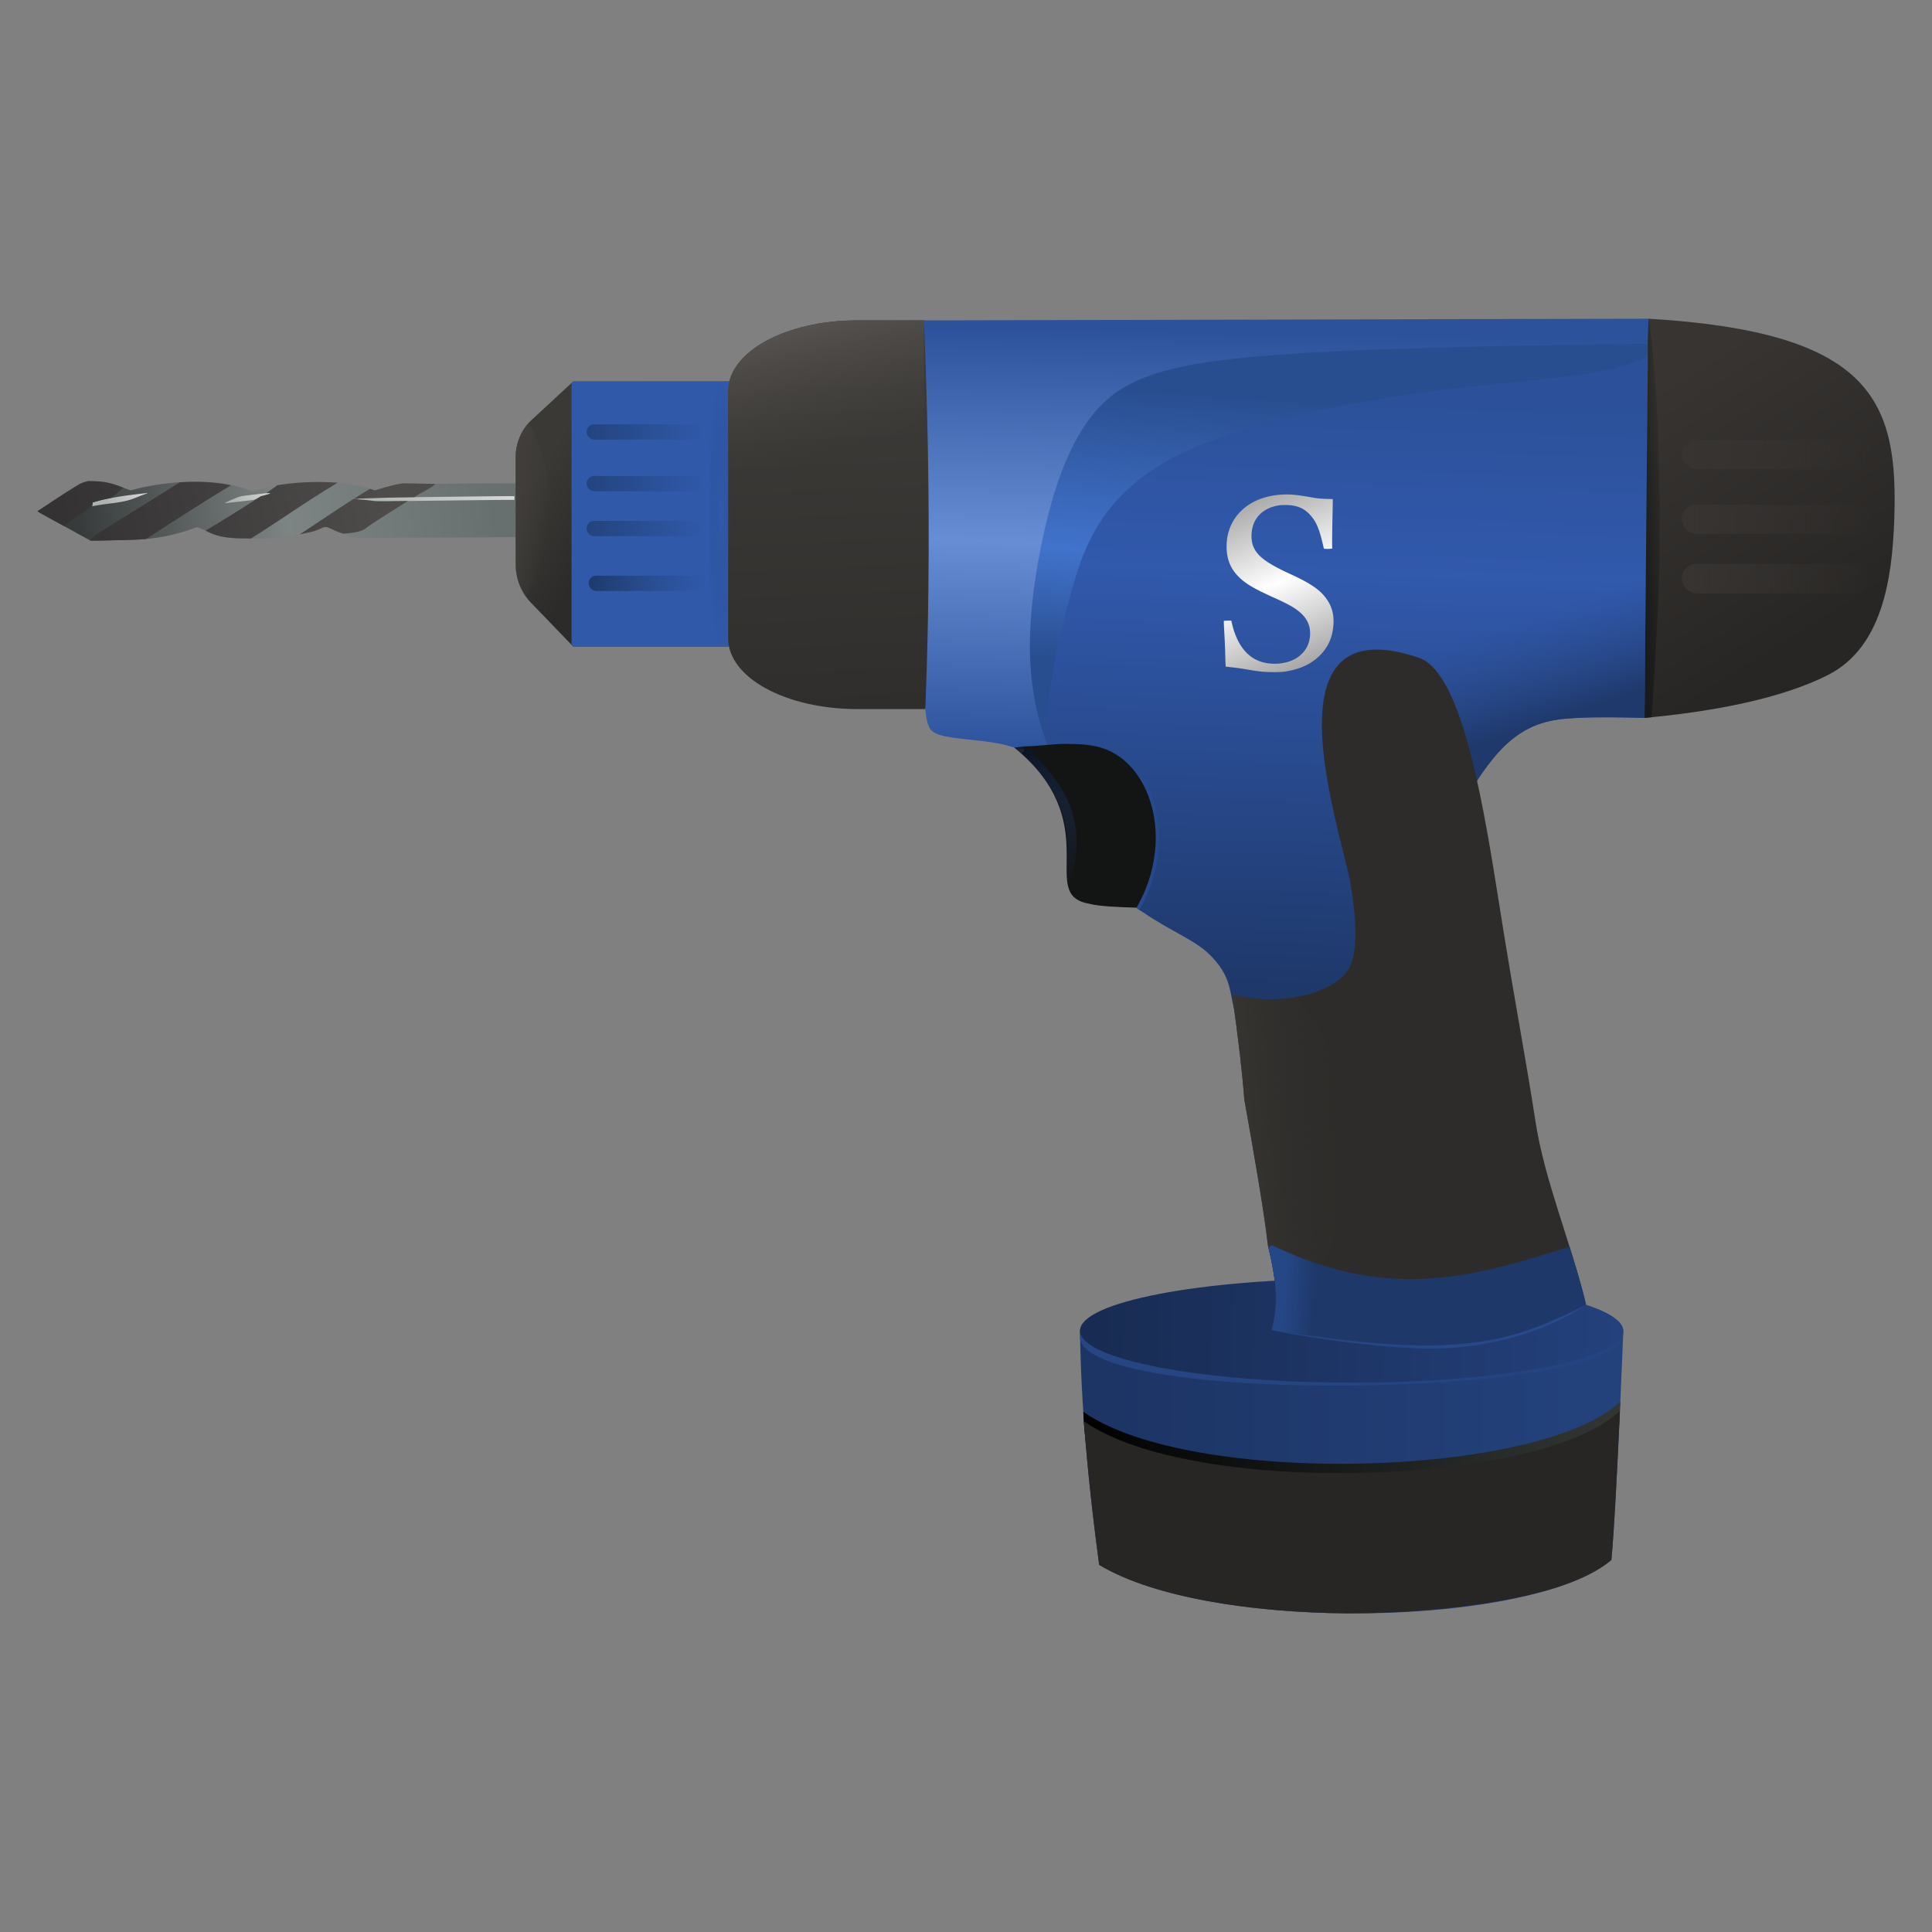 <svg xmlns="http://www.w3.org/2000/svg" xmlns:xlink="http://www.w3.org/1999/xlink" xml:space="preserve" width="600" height="600"><rect width="100%" height="100%" fill="#808080" stroke="none"/><defs><linearGradient id="F"><stop offset="0" style="stop-color:#1f396c;stop-opacity:1"/><stop offset="1" style="stop-color:#2a4c8f;stop-opacity:0"/></linearGradient><linearGradient id="E"><stop offset="0" style="stop-color:#383633;stop-opacity:1"/><stop offset="1" style="stop-color:#2e2c2a;stop-opacity:0"/></linearGradient><linearGradient id="D"><stop offset="0" style="stop-color:#a9a9a9;stop-opacity:1"/><stop offset=".5" style="stop-color:#fff;stop-opacity:1"/><stop offset="1" style="stop-color:#a9a9a9;stop-opacity:1"/></linearGradient><linearGradient id="C"><stop offset="0" style="stop-color:#284b90;stop-opacity:1"/><stop offset="1" style="stop-color:#284b90;stop-opacity:0"/></linearGradient><linearGradient id="B"><stop offset="0" style="stop-color:#423f3c;stop-opacity:1"/><stop offset="1" style="stop-color:#423f3c;stop-opacity:0"/></linearGradient><linearGradient id="u"><stop offset="0" style="stop-color:#54514e;stop-opacity:1"/><stop offset="1" style="stop-color:#43403d;stop-opacity:0"/></linearGradient><linearGradient id="t"><stop offset="0" style="stop-color:#3b3936;stop-opacity:1"/><stop offset="1" style="stop-color:#2c2b29;stop-opacity:1"/></linearGradient><linearGradient id="G"><stop offset="0" style="stop-color:#3059a9;stop-opacity:.224"/><stop offset="1" style="stop-color:#152648;stop-opacity:0"/></linearGradient><linearGradient id="s"><stop offset="0" style="stop-color:#2c529b;stop-opacity:1"/><stop offset=".505" style="stop-color:#678ed5;stop-opacity:1"/><stop offset="1" style="stop-color:#2c529b;stop-opacity:1"/></linearGradient><linearGradient id="r"><stop offset="0" style="stop-color:#3f3d3a;stop-opacity:1"/><stop offset="1" style="stop-color:#302e2c;stop-opacity:1"/></linearGradient><linearGradient id="q"><stop offset="0" style="stop-color:#1d3a6b;stop-opacity:1"/><stop offset="1" style="stop-color:#23447e;stop-opacity:0"/></linearGradient><linearGradient id="p"><stop offset="0" style="stop-color:#23447e;stop-opacity:1"/><stop offset="1" style="stop-color:#23447e;stop-opacity:0"/></linearGradient><linearGradient id="o"><stop offset="0" style="stop-color:#3059a9;stop-opacity:1"/><stop offset="1" style="stop-color:#3059a9;stop-opacity:1"/></linearGradient><linearGradient id="n"><stop offset="0" style="stop-color:#373432;stop-opacity:1"/><stop offset="1" style="stop-color:#373432;stop-opacity:0"/></linearGradient><linearGradient id="m"><stop offset="0" style="stop-color:#373432;stop-opacity:1"/><stop offset="1" style="stop-color:#373432;stop-opacity:0"/></linearGradient><linearGradient id="l"><stop offset="0" style="stop-color:#373432;stop-opacity:1"/><stop offset="1" style="stop-color:#373432;stop-opacity:0"/></linearGradient><linearGradient id="k"><stop offset="0" style="stop-color:#181b1a;stop-opacity:1"/><stop offset="1" style="stop-color:#181b1a;stop-opacity:0"/></linearGradient><linearGradient id="j"><stop offset="0" style="stop-color:#373432;stop-opacity:1"/><stop offset="1" style="stop-color:#282624;stop-opacity:1"/></linearGradient><linearGradient id="i"><stop offset="0" style="stop-color:#294e90;stop-opacity:1"/><stop offset=".596" style="stop-color:#4173cc;stop-opacity:1"/><stop offset="1" style="stop-color:#294e90;stop-opacity:1"/></linearGradient><linearGradient id="h"><stop offset="0" style="stop-color:#2c519a;stop-opacity:1"/><stop offset=".298" style="stop-color:#3159ac;stop-opacity:1"/><stop offset="1" style="stop-color:#1e386a;stop-opacity:1"/></linearGradient><linearGradient id="g"><stop offset="0" style="stop-color:#060b14;stop-opacity:1"/><stop offset="1" style="stop-color:#274989;stop-opacity:0"/></linearGradient><linearGradient id="f"><stop offset="0" style="stop-color:#264786;stop-opacity:1"/><stop offset="1" style="stop-color:#1e386a;stop-opacity:1"/></linearGradient><linearGradient id="e"><stop offset="0" style="stop-color:#254582;stop-opacity:1"/><stop offset="1" style="stop-color:#284b8e;stop-opacity:1"/></linearGradient><linearGradient id="d"><stop offset="0" style="stop-color:#1d3565;stop-opacity:1"/><stop offset="1" style="stop-color:#23417b;stop-opacity:1"/></linearGradient><linearGradient id="c"><stop offset="0" style="stop-color:#254683;stop-opacity:1"/><stop offset="1" style="stop-color:#244481;stop-opacity:1"/></linearGradient><linearGradient id="b"><stop offset="0" style="stop-color:#182c53;stop-opacity:1"/><stop offset="1" style="stop-color:#24417d;stop-opacity:1"/></linearGradient><linearGradient id="A"><stop offset="0" stop-color="#4e4c4b"/><stop offset="1" stop-color="#343232"/></linearGradient><linearGradient id="v"><stop offset="0" stop-color="#d6d8d7"/><stop offset="1" stop-color="#b0b4b1"/></linearGradient><linearGradient id="x"><stop offset="0" stop-color="#d6d8d7"/><stop offset="1" stop-color="#b0b4b1"/></linearGradient><linearGradient id="w"><stop offset="0" stop-color="#d6d8d7"/><stop offset="1" stop-color="#b0b4b1"/></linearGradient><linearGradient id="z"><stop offset="0" stop-color="#686f6f"/><stop offset=".5" stop-color="#7d8484"/><stop offset="1" stop-color="#373b3b"/></linearGradient><linearGradient xlink:href="#a" id="ai" x1="324.912" x2="553.023" y1="1116.645" y2="1153.361" gradientTransform="translate(98.856 -381.208)scale(.731)" gradientUnits="userSpaceOnUse"/><linearGradient id="a"><stop offset="0" style="stop-color:#000001;stop-opacity:1"/><stop offset=".5" style="stop-color:#191c1b;stop-opacity:1"/><stop offset="1" style="stop-color:#333835;stop-opacity:1"/></linearGradient><linearGradient xlink:href="#b" id="ah" x1="333.202" x2="554.295" y1="1081.52" y2="1086.519" gradientTransform="translate(98.856 -381.208)scale(.731)" gradientUnits="userSpaceOnUse"/><linearGradient xlink:href="#c" id="ag" x1="323.513" x2="554.132" y1="1087.467" y2="1097.502" gradientTransform="translate(98.856 -381.208)scale(.731)" gradientUnits="userSpaceOnUse"/><linearGradient xlink:href="#d" id="af" x1="339.45" x2="535.237" y1="1120.568" y2="1120.568" gradientTransform="translate(98.856 -381.208)scale(.731)" gradientUnits="userSpaceOnUse"/><linearGradient xlink:href="#e" id="aj" x1="-254.733" x2="-130.685" y1="498.737" y2="495.936" gradientTransform="translate(585.17 45.15)scale(.731)" gradientUnits="userSpaceOnUse"/><linearGradient xlink:href="#f" id="al" x1="-254.818" x2="-241.759" y1="482.005" y2="482.882" gradientTransform="translate(585.17 45.15)scale(.731)" gradientUnits="userSpaceOnUse"/><linearGradient xlink:href="#g" id="an" x1="-486.469" x2="-445.777" y1="-165.382" y2="-113.44" gradientTransform="rotate(1.163 -17311.028 32846.925)scale(.731)" gradientUnits="userSpaceOnUse"/><linearGradient xlink:href="#h" id="ac" x1="-263.645" x2="-270.841" y1="116.201" y2="367.814" gradientTransform="translate(586.723 37.342)scale(.731)" gradientUnits="userSpaceOnUse"/><linearGradient xlink:href="#i" id="ad" x1="-326.774" x2="-334.681" y1="113.913" y2="229.998" gradientTransform="translate(586.723 37.342)scale(.731)" gradientUnits="userSpaceOnUse"/><linearGradient xlink:href="#j" id="aa" x1="-89.803" x2="-23.911" y1="107.553" y2="213.266" gradientTransform="translate(586.723 37.342)scale(.731)" gradientUnits="userSpaceOnUse"/><linearGradient xlink:href="#k" id="ab" x1="-103.945" x2="-89.093" y1="199.105" y2="198.219" gradientTransform="matrix(.617 0 0 .731 574.371 37.341)" gradientUnits="userSpaceOnUse"/><linearGradient xlink:href="#l" id="as" x1="-88.13" x2="-6.812" y1="169.462" y2="169.462" gradientTransform="translate(586.723 37.342)scale(.731)" gradientUnits="userSpaceOnUse"/><linearGradient xlink:href="#m" id="ar" x1="-88.13" x2="-6.812" y1="141.962" y2="141.962" gradientTransform="translate(586.723 37.342)scale(.731)" gradientUnits="userSpaceOnUse"/><linearGradient xlink:href="#n" id="at" x1="-88.13" x2="-6.812" y1="194.712" y2="194.712" gradientTransform="translate(586.723 37.342)scale(.731)" gradientUnits="userSpaceOnUse"/><linearGradient xlink:href="#o" id="ao" x1="-526.079" x2="-514.849" y1="110.966" y2="205.424" gradientTransform="translate(586.723 37.342)scale(.731)" gradientUnits="userSpaceOnUse"/><linearGradient xlink:href="#p" id="au" x1="-553.295" x2="-503.537" y1="139.301" y2="139.301" gradientTransform="translate(586.723 32.301)scale(.731)" gradientUnits="userSpaceOnUse"/><linearGradient xlink:href="#p" id="av" x1="-553.295" x2="-503.537" y1="139.301" y2="139.301" gradientTransform="translate(586.723 48.328)scale(.731)" gradientUnits="userSpaceOnUse"/><linearGradient xlink:href="#p" id="aw" x1="-553.295" x2="-503.537" y1="139.301" y2="139.301" gradientTransform="translate(586.723 62.288)scale(.731)" gradientUnits="userSpaceOnUse"/><linearGradient xlink:href="#q" id="ax" x1="-553.295" x2="-503.537" y1="139.301" y2="139.301" gradientTransform="translate(587.362 79.303)scale(.731)" gradientUnits="userSpaceOnUse"/><linearGradient xlink:href="#r" id="ap" x1="-446.106" x2="-438.361" y1="85.295" y2="250.094" gradientTransform="translate(586.723 37.342)scale(.731)" gradientUnits="userSpaceOnUse"/><linearGradient xlink:href="#s" id="Z" x1="-374.717" x2="-378.419" y1="87.743" y2="268.327" gradientTransform="translate(586.723 37.342)scale(.731)" gradientUnits="userSpaceOnUse"/><linearGradient xlink:href="#t" id="Y" x1="14.496" x2="39.131" y1="-378.915" y2="-364.396" gradientTransform="matrix(.901 0 0 .935 147.096 513.832)" gradientUnits="userSpaceOnUse"/><linearGradient xlink:href="#u" id="ay" x1="-447.098" x2="-434.033" y1="85" y2="138.154" gradientTransform="translate(586.723 37.342)scale(.731)" gradientUnits="userSpaceOnUse"/><linearGradient xlink:href="#v" id="I" x1="67.768" x2="25.666" y1="248.97" y2="267.237" gradientTransform="matrix(.901 .287 -.426 .624 204.254 -19.57)" gradientUnits="userSpaceOnUse"/><linearGradient xlink:href="#w" id="R" x1="-37.528" x2="-45.94" y1="294.3" y2="303.421" gradientTransform="matrix(.901 .287 -.426 .624 204.254 -19.57)" gradientUnits="userSpaceOnUse"/><linearGradient xlink:href="#x" id="S" x1="-1.438" x2="-11.334" y1="277.751" y2="285.429" gradientTransform="matrix(.901 .287 -.426 .624 204.254 -19.57)" gradientUnits="userSpaceOnUse"/><linearGradient xlink:href="#z" id="T" x1="61.281" x2="-51.43" y1="247.875" y2="311.894" gradientTransform="matrix(.901 .287 -.426 .624 203.459 -19.704)" gradientUnits="userSpaceOnUse"/><linearGradient xlink:href="#A" id="U" x1="29.499" x2="-53.528" y1="261.487" y2="317.759" gradientTransform="matrix(.901 .287 -.426 .624 203.459 -19.704)" gradientUnits="userSpaceOnUse"/><linearGradient xlink:href="#A" id="V" x1="29.499" x2="-53.528" y1="261.487" y2="317.759" gradientTransform="matrix(.901 .287 -.426 .624 203.459 -19.704)" gradientUnits="userSpaceOnUse"/><linearGradient xlink:href="#A" id="W" x1="29.499" x2="-53.528" y1="261.487" y2="317.759" gradientTransform="matrix(.901 .287 -.426 .624 203.459 -19.704)" gradientUnits="userSpaceOnUse"/><linearGradient xlink:href="#A" id="X" x1="29.499" x2="-53.528" y1="261.487" y2="317.759" gradientTransform="matrix(.901 .287 -.426 .624 203.459 -19.704)" gradientUnits="userSpaceOnUse"/><linearGradient xlink:href="#B" id="az" x1="-588.23" x2="-568.999" y1="162.737" y2="165.225" gradientTransform="translate(586.723 37.342)scale(.731)" gradientUnits="userSpaceOnUse"/><linearGradient xlink:href="#C" id="am" x1="328.804" x2="338.376" y1="286.367" y2="286.724" gradientTransform="translate(-87.092 -125.78)scale(1.342)" gradientUnits="userSpaceOnUse"/><linearGradient xlink:href="#D" id="aA" x1="348.305" x2="363.941" y1="210.923" y2="247.423" gradientTransform="translate(-83.233 -125.78)scale(1.342)" gradientUnits="userSpaceOnUse"/><linearGradient xlink:href="#E" id="ak" x1="347.891" x2="376.969" y1="342.837" y2="341.095" gradientTransform="translate(-87.092 -125.78)scale(1.342)" gradientUnits="userSpaceOnUse"/><linearGradient xlink:href="#F" id="ae" x1="479.706" x2="469.251" y1="224.333" y2="193.111" gradientUnits="userSpaceOnUse"/><radialGradient xlink:href="#G" id="aq" cx="-496.217" cy="167.239" r="6.284" fx="-496.217" fy="167.239" gradientTransform="matrix(.731 0 0 6.548 586.723 -935.483)" gradientUnits="userSpaceOnUse"/></defs><path fill="url(#J)" fill-rule="evenodd" d="M161.1 152.948s-.26-.07-.334-.085c-.076-.015-.128-.021-.17-.027-.085-.012-.134-.016-.173-.02-.079-.007-.12-.008-.156-.01l-.176-.005-.388-.004q-.469-.002-1.293 0c-1.099.005-2.664.013-4.583.028-3.839.03-9.1.082-14.861.148-11.513.13-22.162.246-23.54.256-1.163.009-1.94.018-2.753.132a7.2 7.2 0 0 0-2.14.672c-.306.154-.568.295-.804.438-.117.072-.22.131-.388.264-.083.067-.188.123-.375.393-.092.136-.259.336-.22.778.039.441.673 1.11 1.294 1.308 0 0 .357.09.44.103.085.014.133.02.174.023.08.008.117.01.149.012.063.004.09.004.117.005l.124.002h.28q.34 0 .949-.005c.81-.006 1.966-.016 3.389-.03 2.845-.028 6.753-.073 11.04-.124 28.263-.346 31.764-.373 32.476-.35.341.011.65.013.95.001a2.75 3.987 89.21 0 0 .504-.037c.107-.012.227-.025.457-.083.231-.06.77-.029 1.313-.824.32-.469.262-.674.263-.878a3.093 4.486 89.21 0 0-.072-.552 2.75 3.987 89.21 0 0-.22-.554c-.119-.21-.004-.57-1.274-.975" style="fill:url(#I);stroke-width:.828"/><path fill="url(#K)" fill-rule="evenodd" d="m46.973 152.725-.226-.046s-.067-.006-.088-.006c-.04-.002-.061 0-.077 0-.032.001-.046.003-.058.004l-.066.004-.15.016-.487.054c-.402.047-.948.111-1.536.182a191.765 278.105 89.21 0 0-3.23.397c-3.635.47-6.477.968-8.925 1.566a37.803 54.823 89.21 0 0-1.96.508q-.406.114-.672.198c-.087.028-.16.051-.24.08a.687.997 89.21 0 0-.141.064c-.032.017-.072.035-.133.082a.687.997 89.21 0 0-.11.105l-.065.095-.046.143c.011-.074-.011.06-.03.163l-.069.387a6 6 0 0 0-.075.475c-.006.057-.017.102.013.219.015.058.031.147.178.273s.5.227.723.216c.227-.012.174-.021.249-.032l.278-.047c.22-.038.512-.088.836-.147.833-.153 1.726-.284 4.041-.584 2.952-.383 4.457-.643 5.91-1.034.924-.247 1.568-.468 2.7-.927a46.051 66.785 89.21 0 1 2.562-.994c.356-.131.601-.224.775-.295.087-.036.151-.061.242-.11.046-.024.097-.037.212-.154a.55.797 89.21 0 0 .135-.231l.01-.143-.178-.317-.157-.104s-.1-.046-.145-.06" style="fill:url(#R);stroke-width:.828"/><path fill="url(#L)" fill-rule="evenodd" d="M85.24 152.938c-.145-.071-.211-.064-.262-.068-.097-.008-.147-.003-.218 0-.143.009-.342.027-.659.059-.634.064-1.727.183-3.585.392-2.54.285-3.906.443-4.866.619-.961.175-1.517.38-2.283.7a52.237 75.756 89.21 0 0-2.021.877c-.285.127-.526.239-.705.325q-.133.065-.224.113a.687.997 89.21 0 0-.089.05c-.03.02-.058.005-.145.134a.31.31 0 0 0 .035.361c.11.115.234.14.305.153.143.028.203.02.288.019a4.811 6.978 89.21 0 0 .734-.055c.693-.066 1.883-.2 3.89-.429 2.004-.229 3.023-.345 3.72-.466.699-.121 1.077-.258 1.638-.474.62-.24 1.858-.712 2.747-1.049.447-.17.859-.327 1.16-.446q.227-.091.365-.149l.117-.048.054-.027c.012-.005.022-.012.044-.025q.015-.009.043-.03l.036-.03.048-.057a1 1 0 0 0 .045-.102l-.01-.14-.088-.13s-.079-.06-.115-.077" style="fill:url(#S);stroke-width:.828"/><path fill="url(#M)" d="M11.698 158.778c-.007-.032.826-.553 1.85-1.158 5.624-3.316 13.117-7.781 13.214-7.87.15-.141 4.28-.025 5.795.161 1.809.224 3.431.665 5.847 1.587 1.184.453 2.191.807 2.238.79.045-.019.917-.248 1.937-.507 8.205-2.098 24.447-3.806 34.827.501l.916.38 2.086-.617c5.225-1.547 9.932-2.178 16.455-2.21a87.074 126.278 89.21 0 0 3.014-.035c1.981-.056 5.833.116 7.735.345 2.762.332 4.691.792 8.252 1.967l1.248.412 1.48-.468c2.6-.821 6.033-1.634 7.22-1.708 10.463-.102 20.928-.202 31.392-.242l3.17-.012c4.312 3.121 10.42 9.61.019 16.64-2.758.224-30.736.122-46.811.345-3.514.05-4.302-.126-7.981-1.772a110.362 160.05 89.21 0 0-3.163-1.386c-.987-.41-.969-.41-2.632.164a29.565 42.876 89.21 0 1-11.603 2.688c-2.652.342-4.672.443-8.967.456-8.97.023-10.036-.153-15.764-2.621-1.121-.482-2.105-.877-2.188-.878-.082 0-.813.233-1.625.52-3.768 1.329-7.713 2.306-11.293 2.797-3.656.501-6.566.651-14.56.753l-5.781.074-1.365-.762c-.75-.418-3.675-2.03-6.502-3.582-5.885-3.231-8.442-4.668-8.46-4.752m17.087-2.726-.102.581-.104.582.637-.1c4.162-.831 8.765-.86 12.558-2.389a50.625 73.417 89.21 0 1 2.989-1.173c.963-.342 1.144-.42 1.067-.46-5.827.685-11.621 1.3-17.045 2.96m40.665.244c.041.023 2.152-.203 4.692-.5l4.619-.538 2.052-.814a48.6 70.48 89.21 0 1 2.972-1.123c.505-.171.885-.328.841-.35-.043-.02-2.353.221-5.134.538-4.268.487-5.179.625-5.84.886-1.318.52-4.28 1.861-4.203 1.902m40.375-.606q-.025.02-.022.03c.018.085 1.527.087 6.436.01 5.093-.08 27.775-.363 35.062-.437a472.834 685.719 89.21 0 1 7.108-.055l1.334.005.011-.52c.007-.286.01-.543.007-.57-.012-.129.548-.133-31.924.26-8.095.097-14.913.157-15.149.131-.246-.026-.637.045-.916.166-.854.37-1.79.844-1.947.98" style="fill:url(#T);stroke-width:1.219"/><path fill="url(#N)" d="M34.431 150.134a9.619 13.95 89.21 0 0-2.695-.531c-.939-.116-2.88-.205-4.258-.222-1.262.285-2.275.64-2.955 1.05-5.888 3.554-9.751 6.322-12.921 8.326.765.54 3.052 1.75 7.925 4.425l.273.15 8.779-6.117.206-1.163a23.287 33.772 89.21 0 1 5.502-1.346c1.64-1.031 2.852-2.396 4.117-3.208q-.388-.144-.822-.309c-1.207-.462-2.217-.802-3.15-1.055" style="fill:url(#U);stroke-width:1.219"/><path fill="url(#O)" d="M71.742 150.707c-4.994-1.073-10.636-1.24-15.894-.918l-9.208 5.752c-6.208 3.88-13.067 8.15-15.244 9.487s-3.719 2.734-3.371 2.846c.347.111 4.523 0 9.083-.125 2.661-.105 5.339-.094 7.982-.335h.001l.213-.02 13.668-8.758c5.054-3.24 9.858-6.214 12.77-7.93" style="fill:url(#V);stroke-width:1.219"/><path fill="url(#P)" d="M104.85 149.92c-1.475-.115-9.483-.762-18.722.766-1.15.817-2.143 1.606-3.427 2.47 3.205-.178-.805.672-1.76.965-6.142 4.053-13.016 8.227-17.083 10.654 4.306 2.493 9.11 2.43 14.086 2.455 10.397-6.5 15.515-10.464 26.906-17.31" style="fill:url(#W);stroke-width:1.219"/><path fill="url(#Q)" d="M135.26 150.258c-3.45.03-6.69-.17-10.14-.137-1.186.075-4.62.887-7.218 1.709l-1.48.468-1.25-.411q-.147-.05-.29-.095c-2.59 1.653-5.858 3.605-9.1 5.753l-12.674 8.398c2.116-.47 4.464-.79 6.289-1.718 2.635-1.342 2.546.114 7.183 1.515 4.164-.285 6.073-.83 7.324-1.886 1.119-.948 6.608-4.423 12.792-8.265-5.085.065-9.298.206-11.146-.084-3.145-.492-8.766-.55-4.073-.664 5.699-.138 11.56-.436 17.191-.438 2.049-1.451 4.948-2.555 6.59-4.147" style="fill:url(#X);stroke-width:1.219"/><path d="M160.157 141.959v33.348a16.189 16.796 0 0 0 4.742 11.876l13.098 13.588h47.493a5.431 5.634 0 0 0 5.431-5.588l.551-71.117a5.344 5.545 0 0 0-5.344-5.588h-48.131l-12.838 11.89a14.977 15.539 0 0 0-5.002 11.591" style="fill:url(#Y);fill-opacity:1;fill-rule:evenodd;stroke-width:3.671"/><path d="M312.559 231.45c-6.022-1.695-16.753-1.766-21.165-3.364-4.413-1.597-3.993-4.46-4.846-26.062-.853-21.6.512-62.194.39-102.532l225.049-.517c10.63 8.337 20.235 16.675-10.23 40.056-30.462 23.38-102.016 61.804-140.196 79.487-38.18 17.684-42.982 14.626-49.002 12.932" style="fill:url(#Z);fill-rule:evenodd;stroke-width:2.925"/><path d="M511.987 98.975c-1.554 42.796-.845 82.653-1.268 123.98 21.918-2.028 42.576-6.065 56.898-13.288 16.846-8.496 19.987-29.623 20.656-48.107 1.344-37.027-6.718-58.408-76.286-62.585" style="fill:url(#aa);fill-rule:evenodd;stroke-width:2.914"/><path d="M511.987 98.975c-.22 0-1.617 82.652-1.73 123.978.836-.033 2.662-.21 2.662-.21s2.566-35.97 2.566-55.716c0-25.807-.847-50.604-3.498-68.052-.24-.061 0 0 0 0" style="fill:url(#ab);fill-rule:evenodd;stroke-width:1.511"/><path d="M382.432 309.435c-.814-4.234-1.795-8.003-6.655-12.863-4.667-4.668-12.59-7.575-20.623-13.15-.556-.386-1.795-.988-2.188-1.537-11.497-16.116-23.047-35.09-28.18-51.847-5.24-17.1-4.01-34.97-.896-52.265 3.115-17.295 8.111-34.01 16.643-44.739 8.53-10.728 20.595-15.467 49.721-18.182s75.313-3.403 121.5-4.093l-1.035 112.195c-6.893-.173-13.787-.345-20.94 0-7.152.345-14.561 1.206-22.145 8.359-7.584 7.152-15.338 20.594-23.525 39.207s-16.803 42.396-26.803 52.016-21.386 5.076-27.4.454c-6.016-4.621-6.66-9.321-7.474-13.555" style="fill:url(#ac);fill-opacity:1;fill-rule:evenodd;stroke-width:2.925"/><path d="M511.728 106.73c-46.188.69-93.698 1.38-122.824 4.095s-41.19 7.452-49.722 18.182c-8.53 10.727-13.53 27.445-16.643 44.738-3.114 17.294-4.343 35.163.897 52.265a69 69 0 0 0 1.236 3.653c.124-2.05.274-4.186.48-7.034.657-9.058 3.029-21.5 6.897-36.311s9.23-31.994 32.08-44.058 63.185-19.01 93.347-22.24c24.461-2.62 43.625-3.73 54.278-9.26z" style="fill:url(#ad);fill-rule:evenodd;stroke-width:2.925"/><path d="M430.512 201.821 453 252.1c4.99-9.25 9.847-16.272 14.635-20.787 7.584-7.153 14.992-8.013 22.145-8.358s14.046-.173 20.94 0l.376-40.908-.29-1.469c-28.507-12.372-54.048 9.414-80.294 21.244" style="fill:url(#ae);fill-opacity:1;fill-rule:evenodd;stroke-width:2.925"/><path d="M419.281 273.575c2.426 14.546 2.59 24.95-2.162 29.582-4.754 4.63-13.772 7.19-22.485 7.19-4.17 0-8.27-.587-12.033-1.378l.1.379c1.858 13.08 3.05 23.287 3.732 32.083 2.97 16.752 5.94 33.503 7.348 45.433 2.95 11.931 3.152 19.04 1.104 26.15 55.922 8.967 72.798 4.905 97.67-7.82-4.712-19.599-12.897-38.467-15.741-57.163-2.844-18.694-6.186-35.55-10.97-65.593-4.785-30.045-11.353-73.425-25.154-78.14-47.678-16.294-25.62 49.411-21.409 69.277" style="fill:#2e2c2a;fill-opacity:1;fill-rule:evenodd;stroke-width:2.925"/><path d="M335.406 412.974c.282 24.423 2.723 48.797 5.944 73.004 35.615 21.502 134.966 19.117 159.076-1.517 1.555-15.57 3.72-71.376 3.72-71.376z" style="fill:url(#af);fill-opacity:1;fill-rule:evenodd;stroke-width:2.925"/><path d="M503.436 412.202c-11.011 17.003-158.154 19.192-167.613.286a6 6 0 0 0-.42 1.44q.018 1.002.04 2.004c4.513 20.523 164.204 17.98 168.554-.504q.017-.792.03-1.584a5.1 5.1 0 0 0-.59-1.642" style="fill:url(#ag);fill-opacity:1;fill-rule:evenodd;stroke-width:3.095"/><path d="M504.147 413.366c0 8.918-38.214 16.016-84.59 16.016s-84.152-7.21-84.152-16.127 37.775-16.166 84.152-16.166c46.376 0 84.59 7.36 84.59 16.277" style="vector-effect:none;fill:url(#ah);fill-opacity:1;fill-rule:evenodd;stroke-width:15.034;stop-color:#000"/><path d="M503.216 435.265c-24.812 23.653-133.375 26.643-166.79 3.176.067 2.58.29 5.19.574 7.811.39 3.605.894 7.23 1.26 10.815 55.723 7.471 110.058 5.93 163.72 0 .428-8.152.895-14.095 1.236-21.804z" style="fill:url(#ai);fill-opacity:1;fill-rule:evenodd;stroke-width:2.925"/><path d="M503.088 438.132c-24.814 23.652-133.043 26.724-166.458 3.257 1.07 14.907 2.749 29.78 4.72 44.589 16.69 10.076 47.374 14.905 77.755 15.07 24.163-.124 47.837-2.907 64.503-8.097 7.157-2.346 12.954-5.183 16.817-8.49.858-8.58 1.9-29.384 2.662-46.33" style="fill:#282624;fill-opacity:1;fill-rule:evenodd;stroke-width:2.925"/><path d="M453.298 402.896c-29.789 0-53.649 3.238-56.906 9.286-.234.435-1.507.832-1.507.832.08.445 34.759 6.502 52.895 5.751 18.6-.771 34.68-6.636 44.776-13.57-.516-.43-1.027.955-1.537.524-10.545-1.823-23.909-2.821-37.72-2.823" style="fill:url(#aj);fill-rule:evenodd;stroke-width:2.925"/><path d="m382.602 308.969.1.38c1.857 13.08 3.048 23.287 3.73 32.083 2.97 16.751 5.94 33.502 7.348 45.432 2.73 11.037 3.107 17.949 1.526 24.55a43.102 60.717 0 0 0 23.573-54.126 43.102 60.717 0 0 0-16.372-47.629 45.3 45.3 0 0 1-7.872.689c-4.17 0-8.27-.588-12.033-1.379" style="fill:url(#ak);fill-opacity:1;fill-rule:evenodd;stroke-width:2.925"/><path d="M395.302 386.864c-.518-.248-1.07.314-1.33.78 2.768 11.463 2.916 18.417.913 25.37 55.923 8.967 72.797 4.906 97.67-7.819-1.367-6.136-3.268-12.011-5.124-18.043-27.97 8.82-55.125 17.492-92.13-.288" style="fill:#1e386a;fill-opacity:1;fill-rule:evenodd;stroke-width:2.925"/><path d="M395.01 386.805c-.422.019-.828.46-1.038.84 2.768 11.462 2.916 18.416.913 25.369 3.598.577 7.035 1.1 10.322 1.57 4.554-3.613 7.329-10.478 5.507-16.878-.55-1.938-1.524-3.835-2.733-5.64a114 114 0 0 1-12.68-5.202.6.6 0 0 0-.291-.06" style="fill:url(#al);fill-opacity:1;fill-rule:evenodd;stroke-width:2.925"/><path d="M332.307 231.002c-2.256 0-4.64.228-7.084.44q.159.485.324.972c9.957-.78 44.69-.13 27.436 49.413l-.017.058c.179.242.519.493.89.731 12.262-21.33 4.742-46.296-10.935-50.559-3.05-.83-6.668-1.058-10.614-1.055" style="fill:url(#am);fill-opacity:1;fill-rule:evenodd;stroke-width:2.925"/><path d="M330.91 231.015c-3.945 0-8.287.7-12.646.786.029.165-.125.182-.128.354-.018.865-.217 1.305-.87 1.766 25.42 23.522 4.985 43.843 20.857 46.715 3.395.892 9.12 1.07 14.843 1.249 12.265-21.331 4.236-45.55-11.44-49.813-3.05-.83-6.669-1.06-10.615-1.057" style="fill:#131515;fill-opacity:1;fill-rule:evenodd;stroke-width:2.925"/><path d="M318.264 231.8c-1.206.023-2.095.35-3.308.34 29.882 24.592 6.72 45.52 23.165 48.496 3.395.892 9.121 1.07 14.845 1.249q.134-.232.265-.463c-3.657-2.638-22.325 4.762-19.416-13.672 2.486-15.763-4.482-25.566-14.964-35.575-.296-.283-.29-.1-.587-.374" style="fill:url(#an);fill-rule:evenodd;stroke-width:2.925"/><path d="m177.997 118.479-.5.461v81.313l.5.518h47.493a5.431 5.634 0 0 0 5.43-5.588l.552-71.117a5.344 5.545 0 0 0-5.344-5.588z" style="fill:url(#ao);fill-opacity:1;fill-rule:evenodd;stroke-width:3.671"/><path d="M266.2 99.492c-22.2 0-40.072 9.793-40.072 21.959v76.798c0 12.164 17.872 21.957 40.072 21.957l21.163-.004c1.614-40.017 1.29-80.276-.426-120.71z" style="fill:url(#ap);fill-opacity:1;fill-rule:evenodd;stroke-width:3.342"/><path d="M219.303 118.478c0 .03-.003.062 0 .093 1.927 27.8 1.602 55.132 0 82.2h6.187a5.3 5.3 0 0 0 3.001-.938V119.05a5.2 5.2 0 0 0-2.363-.572z" style="fill:url(#aq);fill-opacity:1;fill-rule:evenodd;stroke-width:3.671"/><rect width="59.458" height="9.133" x="522.284" y="136.576" ry="4.567" style="fill:url(#ar);fill-opacity:1;fill-rule:evenodd;stroke-width:1.302"/><rect width="59.458" height="9.133" x="522.284" y="156.683" ry="4.567" style="fill:url(#as);fill-opacity:1;fill-rule:evenodd;stroke-width:1.302"/><rect width="59.458" height="9.133" x="522.284" y="175.145" ry="4.567" style="fill:url(#at);fill-opacity:1;fill-rule:evenodd;stroke-width:1.302"/><rect width="36.382" height="4.747" x="182.163" y="131.782" ry="2.373" style="fill:url(#au);fill-rule:evenodd;stroke-width:.734"/><rect width="36.382" height="4.747" x="182.163" y="147.81" ry="2.373" style="fill:url(#av);fill-rule:evenodd;stroke-width:.734"/><rect width="36.382" height="4.747" x="182.163" y="161.769" ry="2.373" style="fill:url(#aw);fill-rule:evenodd;stroke-width:.734"/><rect width="36.382" height="4.747" x="182.802" y="178.784" ry="2.373" style="fill:url(#ax);fill-rule:evenodd;stroke-width:.734"/><path d="M266.2 99.492c-22.2 0-40.072 9.794-40.072 21.959v38.399l60.743-30.194.067-30.164z" style="fill:url(#ay);fill-rule:evenodd;stroke-width:3.342"/><path d="M164.236 131.302a14.977 15.539 0 0 0-4.08 10.657v33.348a16.189 16.796 0 0 0 2.972 9.695 25.592 39.118 0 0 0 7.552-27.746 25.592 39.118 0 0 0-6.444-25.954" style="fill:url(#az);fill-opacity:1;fill-rule:evenodd;stroke-width:3.671"/><path d="M398.531 153.576c-3.534.137-6.938 1.014-9.631 2.52-4.716 2.633-7.567 7.103-7.917 12.304-.308 4.545.867 7.903 3.723 10.754 2.12 2.116 4.742 3.667 10.783 6.388 4.394 1.98 6.263 3.01 7.934 4.37 2.479 2.02 3.594 4.41 3.429 7.303-.153 2.657-1.186 4.724-3.193 6.417-2.573 2.17-6.881 3.032-10.877 2.182-5.005-1.066-8.479-5.134-10.146-11.997l-.266-1.09-1.114.018c-.613.011-1.142.045-1.174.076-.034.03.004 1.21.082 2.612.232 4.165.31 5.962.355 8.187a81 81 0 0 0 .091 2.753l.05.652.493.057 2.07.234c.866.098 2.24.29 3.051.428 2.849.483 4.057.665 5.424.814 2.082.229 5.81.236 7.298.017 4.008-.592 7.256-1.919 9.782-4.002 3.25-2.681 5.013-6.115 5.322-10.44.206-2.894-.311-5.214-1.667-7.422-1.928-3.141-4.927-5.32-11.537-8.35-7.563-3.468-10.508-5.665-11.719-8.78-.844-2.17-.636-5.455.498-7.673 1.363-2.665 3.955-4.395 7.444-4.952 1.356-.218 3.704-.14 5.01.164 1.992.465 3.387 1.29 4.77 2.817 1.982 2.19 2.882 4.41 4.224 10.378.033.145 1.124.2 2.067.105l.542-.055-.017-.534c-.033-1.007.011-5.395.093-9.104.045-2.059.087-4.2.091-4.744l.008-.992-2.078-.057c-1.623-.045-2.5-.13-4.015-.388-3.42-.584-4.116-.69-5.729-.856a25 25 0 0 0-3.554-.114" style="fill:url(#aA);stroke-width:1.44"/></svg>